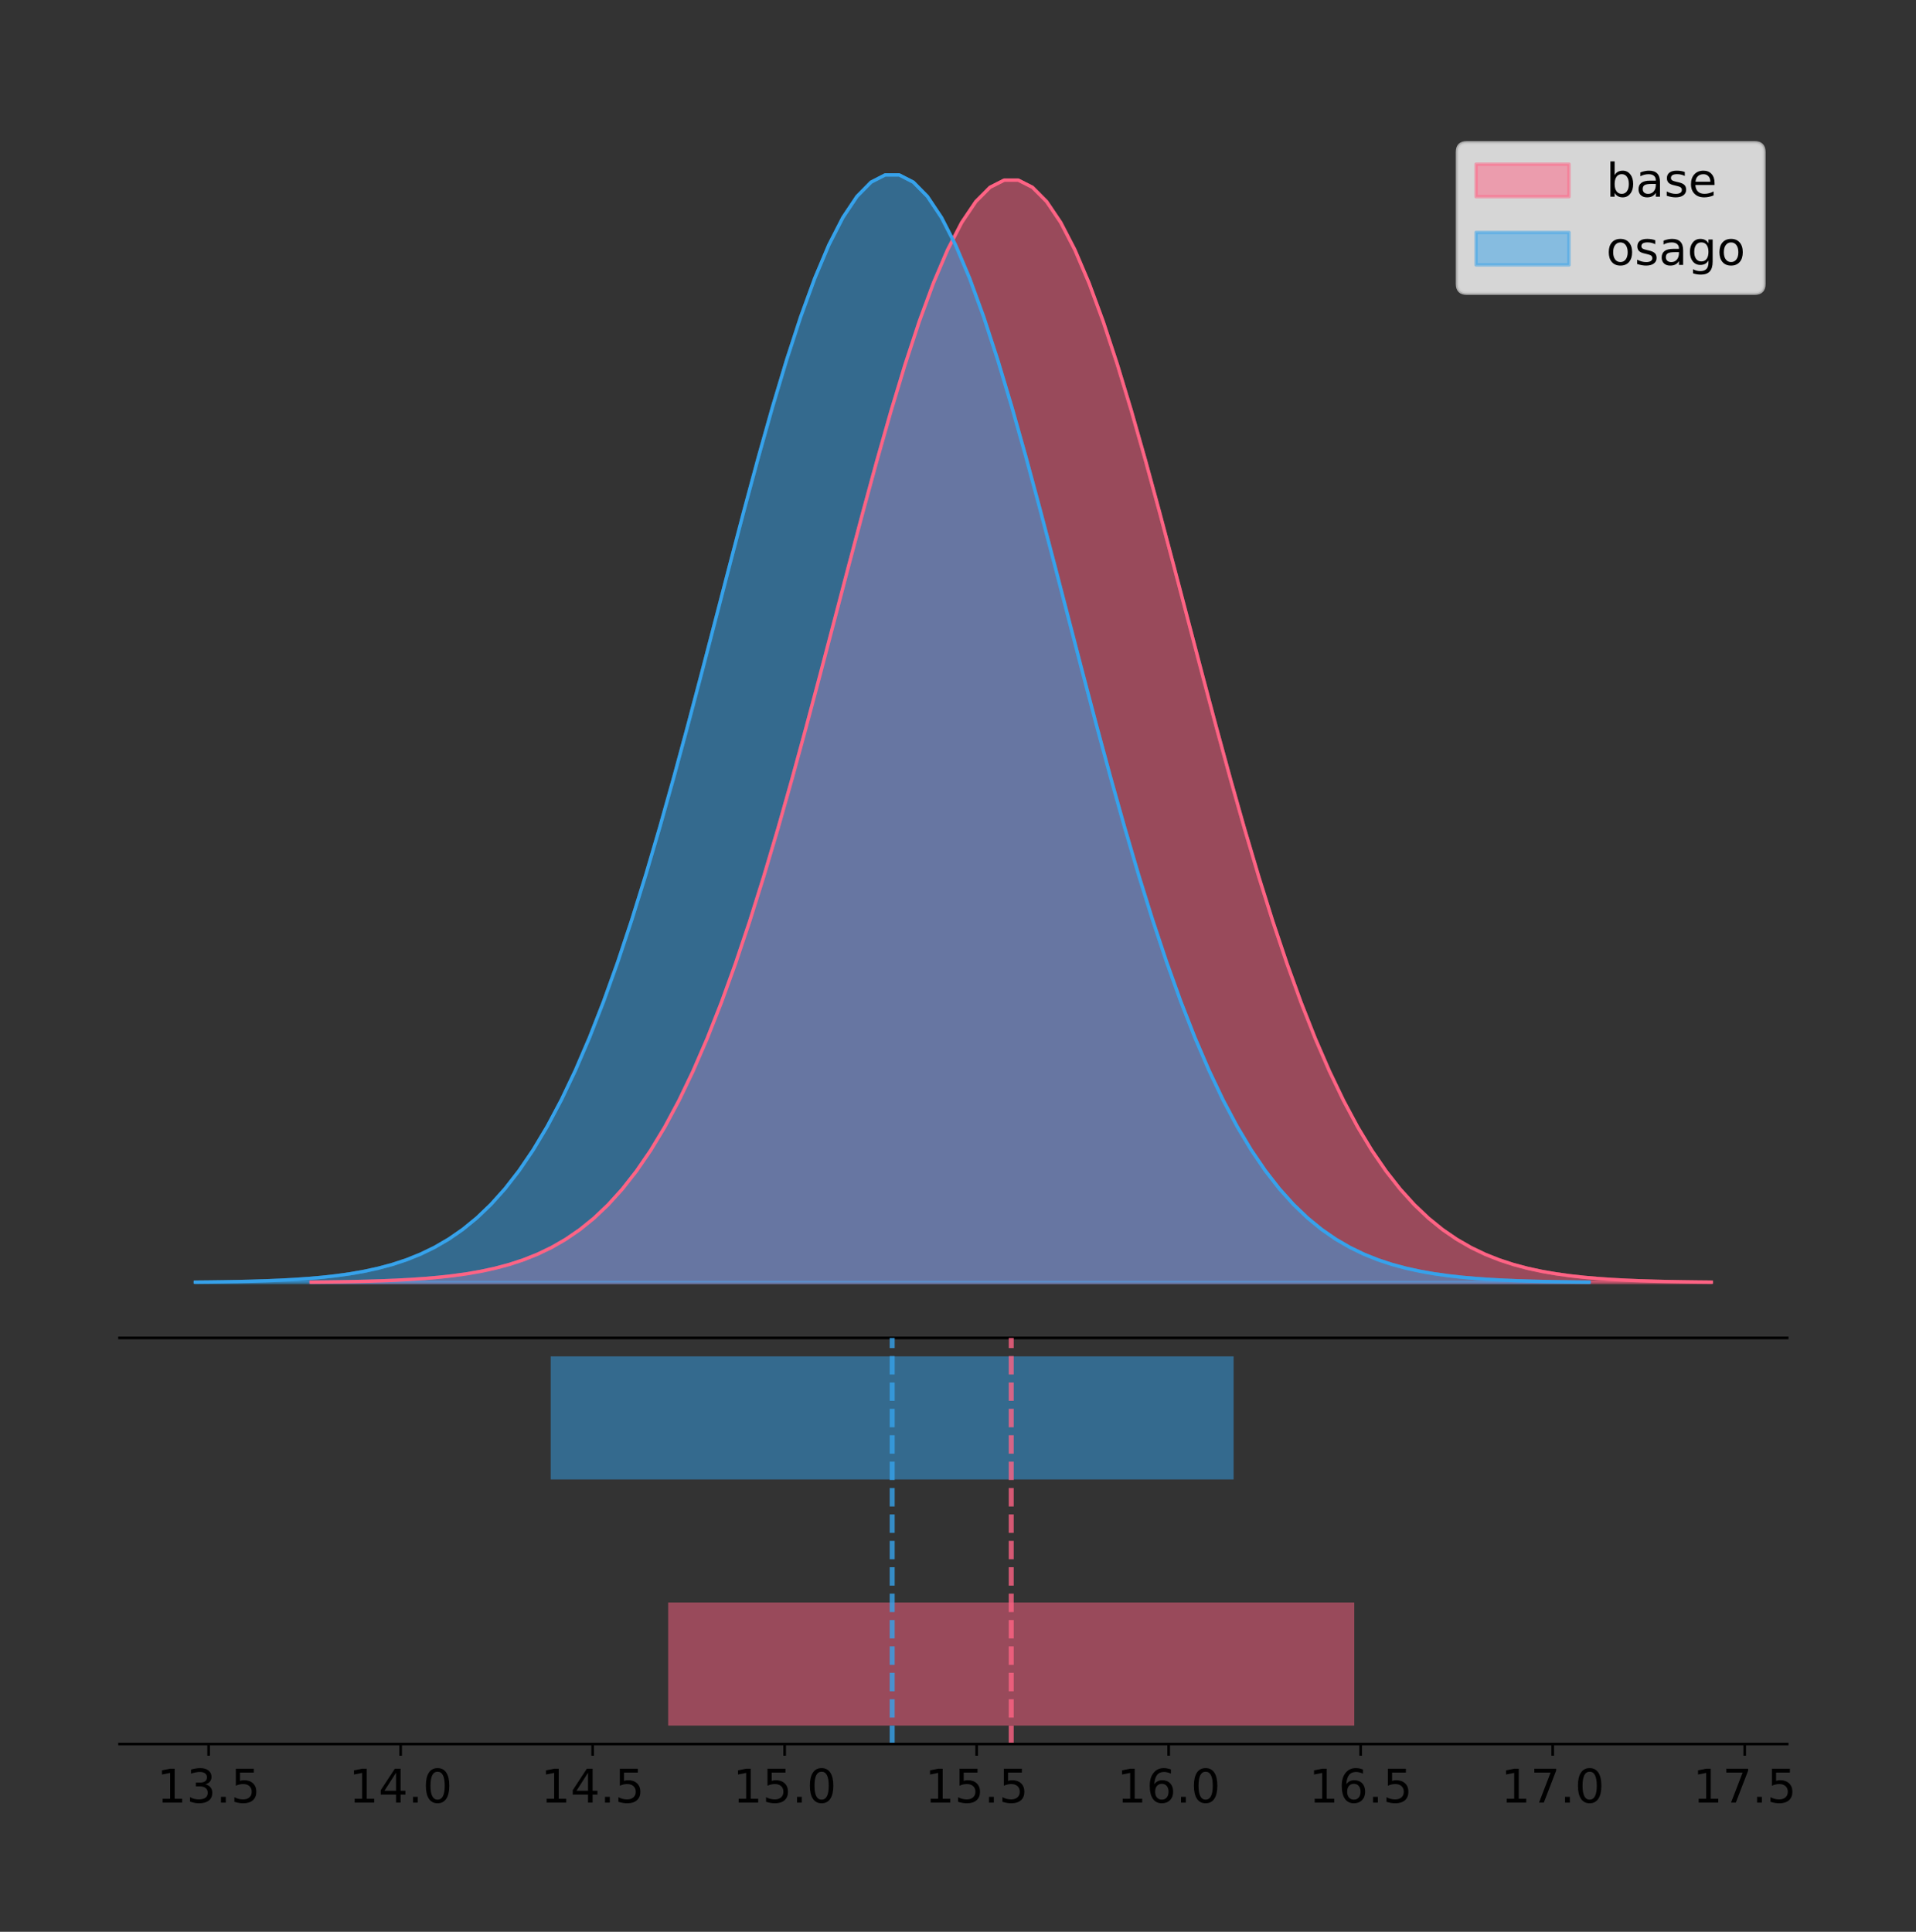 <?xml version="1.0" encoding="utf-8" standalone="no"?>
<!DOCTYPE svg PUBLIC "-//W3C//DTD SVG 1.1//EN"
  "http://www.w3.org/Graphics/SVG/1.1/DTD/svg11.dtd">
<!-- Created with matplotlib (https://matplotlib.org/) -->
<svg height="581.789pt" version="1.1" viewBox="0 0 577 581.789" width="577pt" xmlns="http://www.w3.org/2000/svg" xmlns:xlink="http://www.w3.org/1999/xlink">
 <rect x="0" y="0" width="577" height="581.789" fill="#333333" stroke="none"/>
 <defs>
  <style type="text/css">
*{stroke-linecap:butt;stroke-linejoin:round;}
  </style>
 </defs>
 <g id="figure_1">
  <g id="patch_1">
   <path d="M 0 581.789 
L 577 581.789 
L 577 0 
L 0 0 
z
" style="fill:none;"/>
  </g>
  <g id="axes_1">
   <g id="patch_2">
    <path d="M 36 402.93 
L 538.2 402.93 
L 538.2 36 
L 36 36 
z
" style="fill:none;"/>
   </g>
   <g id="PolyCollection_1">
    <defs>
     <path d="M 93.685 -195.538 
L 93.685 -195.649 
L 97.945 -195.692 
L 102.204 -195.748 
L 106.464 -195.823 
L 110.723 -195.923 
L 114.983 -196.055 
L 119.242 -196.227 
L 123.501 -196.451 
L 127.761 -196.739 
L 132.02 -197.107 
L 136.28 -197.576 
L 140.539 -198.167 
L 144.799 -198.907 
L 149.058 -199.828 
L 153.318 -200.964 
L 157.577 -202.358 
L 161.837 -204.053 
L 166.096 -206.101 
L 170.356 -208.555 
L 174.615 -211.476 
L 178.875 -214.925 
L 183.134 -218.967 
L 187.394 -223.668 
L 191.653 -229.091 
L 195.912 -235.3 
L 200.172 -242.351 
L 204.431 -250.293 
L 208.691 -259.167 
L 212.95 -268.997 
L 217.21 -279.793 
L 221.469 -291.548 
L 225.729 -304.23 
L 229.988 -317.787 
L 234.248 -332.14 
L 238.507 -347.184 
L 242.767 -362.789 
L 247.026 -378.8 
L 251.286 -395.036 
L 255.545 -411.298 
L 259.805 -427.366 
L 264.064 -443.009 
L 268.323 -457.989 
L 272.583 -472.064 
L 276.842 -484.997 
L 281.102 -496.563 
L 285.361 -506.553 
L 289.621 -514.784 
L 293.88 -521.1 
L 298.14 -525.379 
L 302.399 -527.54 
L 306.659 -527.54 
L 310.918 -525.379 
L 315.178 -521.1 
L 319.437 -514.784 
L 323.697 -506.553 
L 327.956 -496.563 
L 332.216 -484.997 
L 336.475 -472.064 
L 340.734 -457.989 
L 344.994 -443.009 
L 349.253 -427.366 
L 353.513 -411.298 
L 357.772 -395.036 
L 362.032 -378.8 
L 366.291 -362.789 
L 370.551 -347.184 
L 374.81 -332.14 
L 379.07 -317.787 
L 383.329 -304.23 
L 387.589 -291.548 
L 391.848 -279.793 
L 396.108 -268.997 
L 400.367 -259.167 
L 404.627 -250.293 
L 408.886 -242.351 
L 413.145 -235.3 
L 417.405 -229.091 
L 421.664 -223.668 
L 425.924 -218.967 
L 430.183 -214.925 
L 434.443 -211.476 
L 438.702 -208.555 
L 442.962 -206.101 
L 447.221 -204.053 
L 451.481 -202.358 
L 455.74 -200.964 
L 460 -199.828 
L 464.259 -198.907 
L 468.519 -198.167 
L 472.778 -197.576 
L 477.037 -197.107 
L 481.297 -196.739 
L 485.556 -196.451 
L 489.816 -196.227 
L 494.075 -196.055 
L 498.335 -195.923 
L 502.594 -195.823 
L 506.854 -195.748 
L 511.113 -195.692 
L 515.373 -195.649 
L 515.373 -195.538 
L 515.373 -195.538 
L 511.113 -195.538 
L 506.854 -195.538 
L 502.594 -195.538 
L 498.335 -195.538 
L 494.075 -195.538 
L 489.816 -195.538 
L 485.556 -195.538 
L 481.297 -195.538 
L 477.037 -195.538 
L 472.778 -195.538 
L 468.519 -195.538 
L 464.259 -195.538 
L 460 -195.538 
L 455.74 -195.538 
L 451.481 -195.538 
L 447.221 -195.538 
L 442.962 -195.538 
L 438.702 -195.538 
L 434.443 -195.538 
L 430.183 -195.538 
L 425.924 -195.538 
L 421.664 -195.538 
L 417.405 -195.538 
L 413.145 -195.538 
L 408.886 -195.538 
L 404.627 -195.538 
L 400.367 -195.538 
L 396.108 -195.538 
L 391.848 -195.538 
L 387.589 -195.538 
L 383.329 -195.538 
L 379.07 -195.538 
L 374.81 -195.538 
L 370.551 -195.538 
L 366.291 -195.538 
L 362.032 -195.538 
L 357.772 -195.538 
L 353.513 -195.538 
L 349.253 -195.538 
L 344.994 -195.538 
L 340.734 -195.538 
L 336.475 -195.538 
L 332.216 -195.538 
L 327.956 -195.538 
L 323.697 -195.538 
L 319.437 -195.538 
L 315.178 -195.538 
L 310.918 -195.538 
L 306.659 -195.538 
L 302.399 -195.538 
L 298.14 -195.538 
L 293.88 -195.538 
L 289.621 -195.538 
L 285.361 -195.538 
L 281.102 -195.538 
L 276.842 -195.538 
L 272.583 -195.538 
L 268.323 -195.538 
L 264.064 -195.538 
L 259.805 -195.538 
L 255.545 -195.538 
L 251.286 -195.538 
L 247.026 -195.538 
L 242.767 -195.538 
L 238.507 -195.538 
L 234.248 -195.538 
L 229.988 -195.538 
L 225.729 -195.538 
L 221.469 -195.538 
L 217.21 -195.538 
L 212.95 -195.538 
L 208.691 -195.538 
L 204.431 -195.538 
L 200.172 -195.538 
L 195.912 -195.538 
L 191.653 -195.538 
L 187.394 -195.538 
L 183.134 -195.538 
L 178.875 -195.538 
L 174.615 -195.538 
L 170.356 -195.538 
L 166.096 -195.538 
L 161.837 -195.538 
L 157.577 -195.538 
L 153.318 -195.538 
L 149.058 -195.538 
L 144.799 -195.538 
L 140.539 -195.538 
L 136.28 -195.538 
L 132.02 -195.538 
L 127.761 -195.538 
L 123.501 -195.538 
L 119.242 -195.538 
L 114.983 -195.538 
L 110.723 -195.538 
L 106.464 -195.538 
L 102.204 -195.538 
L 97.945 -195.538 
L 93.685 -195.538 
z
" id="mc58cf902bb" style="stroke:#ff6384;stroke-opacity:0.5;"/>
    </defs>
    <g clip-path="url(#p0cb577f8cf)">
     <use style="fill:#ff6384;fill-opacity:0.5;stroke:#ff6384;stroke-opacity:0.5;" x="0" xlink:href="#mc58cf902bb" y="581.789"/>
    </g>
   </g>
   <g id="PolyCollection_2">
    <defs>
     <path d="M 58.827 -195.538 
L 58.827 -195.65 
L 63.067 -195.692 
L 67.306 -195.749 
L 71.546 -195.825 
L 75.785 -195.925 
L 80.024 -196.058 
L 84.264 -196.23 
L 88.503 -196.455 
L 92.743 -196.744 
L 96.982 -197.115 
L 101.221 -197.585 
L 105.461 -198.179 
L 109.7 -198.923 
L 113.94 -199.848 
L 118.179 -200.99 
L 122.419 -202.39 
L 126.658 -204.093 
L 130.897 -206.151 
L 135.137 -208.617 
L 139.376 -211.552 
L 143.616 -215.017 
L 147.855 -219.078 
L 152.094 -223.801 
L 156.334 -229.25 
L 160.573 -235.488 
L 164.813 -242.572 
L 169.052 -250.552 
L 173.292 -259.468 
L 177.531 -269.344 
L 181.77 -280.192 
L 186.01 -292.002 
L 190.249 -304.744 
L 194.489 -318.365 
L 198.728 -332.786 
L 202.967 -347.901 
L 207.207 -363.58 
L 211.446 -379.667 
L 215.686 -395.98 
L 219.925 -412.318 
L 224.165 -428.462 
L 228.404 -444.18 
L 232.643 -459.23 
L 236.883 -473.372 
L 241.122 -486.366 
L 245.362 -497.987 
L 249.601 -508.025 
L 253.84 -516.294 
L 258.08 -522.64 
L 262.319 -526.94 
L 266.559 -529.111 
L 270.798 -529.111 
L 275.038 -526.94 
L 279.277 -522.64 
L 283.516 -516.294 
L 287.756 -508.025 
L 291.995 -497.987 
L 296.235 -486.366 
L 300.474 -473.372 
L 304.713 -459.23 
L 308.953 -444.18 
L 313.192 -428.462 
L 317.432 -412.318 
L 321.671 -395.98 
L 325.911 -379.667 
L 330.15 -363.58 
L 334.389 -347.901 
L 338.629 -332.786 
L 342.868 -318.365 
L 347.108 -304.744 
L 351.347 -292.002 
L 355.586 -280.192 
L 359.826 -269.344 
L 364.065 -259.468 
L 368.305 -250.552 
L 372.544 -242.572 
L 376.784 -235.488 
L 381.023 -229.25 
L 385.262 -223.801 
L 389.502 -219.078 
L 393.741 -215.017 
L 397.981 -211.552 
L 402.22 -208.617 
L 406.459 -206.151 
L 410.699 -204.093 
L 414.938 -202.39 
L 419.178 -200.99 
L 423.417 -199.848 
L 427.657 -198.923 
L 431.896 -198.179 
L 436.135 -197.585 
L 440.375 -197.115 
L 444.614 -196.744 
L 448.854 -196.455 
L 453.093 -196.23 
L 457.333 -196.058 
L 461.572 -195.925 
L 465.811 -195.825 
L 470.051 -195.749 
L 474.29 -195.692 
L 478.53 -195.65 
L 478.53 -195.538 
L 478.53 -195.538 
L 474.29 -195.538 
L 470.051 -195.538 
L 465.811 -195.538 
L 461.572 -195.538 
L 457.333 -195.538 
L 453.093 -195.538 
L 448.854 -195.538 
L 444.614 -195.538 
L 440.375 -195.538 
L 436.135 -195.538 
L 431.896 -195.538 
L 427.657 -195.538 
L 423.417 -195.538 
L 419.178 -195.538 
L 414.938 -195.538 
L 410.699 -195.538 
L 406.459 -195.538 
L 402.22 -195.538 
L 397.981 -195.538 
L 393.741 -195.538 
L 389.502 -195.538 
L 385.262 -195.538 
L 381.023 -195.538 
L 376.784 -195.538 
L 372.544 -195.538 
L 368.305 -195.538 
L 364.065 -195.538 
L 359.826 -195.538 
L 355.586 -195.538 
L 351.347 -195.538 
L 347.108 -195.538 
L 342.868 -195.538 
L 338.629 -195.538 
L 334.389 -195.538 
L 330.15 -195.538 
L 325.911 -195.538 
L 321.671 -195.538 
L 317.432 -195.538 
L 313.192 -195.538 
L 308.953 -195.538 
L 304.713 -195.538 
L 300.474 -195.538 
L 296.235 -195.538 
L 291.995 -195.538 
L 287.756 -195.538 
L 283.516 -195.538 
L 279.277 -195.538 
L 275.038 -195.538 
L 270.798 -195.538 
L 266.559 -195.538 
L 262.319 -195.538 
L 258.08 -195.538 
L 253.84 -195.538 
L 249.601 -195.538 
L 245.362 -195.538 
L 241.122 -195.538 
L 236.883 -195.538 
L 232.643 -195.538 
L 228.404 -195.538 
L 224.165 -195.538 
L 219.925 -195.538 
L 215.686 -195.538 
L 211.446 -195.538 
L 207.207 -195.538 
L 202.967 -195.538 
L 198.728 -195.538 
L 194.489 -195.538 
L 190.249 -195.538 
L 186.01 -195.538 
L 181.77 -195.538 
L 177.531 -195.538 
L 173.292 -195.538 
L 169.052 -195.538 
L 164.813 -195.538 
L 160.573 -195.538 
L 156.334 -195.538 
L 152.094 -195.538 
L 147.855 -195.538 
L 143.616 -195.538 
L 139.376 -195.538 
L 135.137 -195.538 
L 130.897 -195.538 
L 126.658 -195.538 
L 122.419 -195.538 
L 118.179 -195.538 
L 113.94 -195.538 
L 109.7 -195.538 
L 105.461 -195.538 
L 101.221 -195.538 
L 96.982 -195.538 
L 92.743 -195.538 
L 88.503 -195.538 
L 84.264 -195.538 
L 80.024 -195.538 
L 75.785 -195.538 
L 71.546 -195.538 
L 67.306 -195.538 
L 63.067 -195.538 
L 58.827 -195.538 
z
" id="m39d11d9e45" style="stroke:#36a2eb;stroke-opacity:0.5;"/>
    </defs>
    <g clip-path="url(#p0cb577f8cf)">
     <use style="fill:#36a2eb;fill-opacity:0.5;stroke:#36a2eb;stroke-opacity:0.5;" x="0" xlink:href="#m39d11d9e45" y="581.789"/>
    </g>
   </g>
   <g id="line2d_1">
    <path clip-path="url(#p0cb577f8cf)" d="M 93.685 386.14 
L 97.945 386.098 
L 102.204 386.041 
L 106.464 385.966 
L 110.723 385.866 
L 114.983 385.734 
L 119.242 385.562 
L 123.501 385.339 
L 127.761 385.051 
L 132.02 384.682 
L 136.28 384.214 
L 140.539 383.623 
L 144.799 382.882 
L 149.058 381.962 
L 153.318 380.825 
L 157.577 379.432 
L 161.837 377.736 
L 166.096 375.689 
L 170.356 373.234 
L 174.615 370.313 
L 178.875 366.864 
L 183.134 362.822 
L 187.394 358.122 
L 191.653 352.698 
L 195.912 346.489 
L 200.172 339.438 
L 204.431 331.496 
L 208.691 322.623 
L 212.95 312.793 
L 217.21 301.996 
L 221.469 290.241 
L 225.729 277.559 
L 229.988 264.002 
L 234.248 249.65 
L 238.507 234.605 
L 242.767 219 
L 247.026 202.989 
L 251.286 186.753 
L 255.545 170.492 
L 259.805 154.424 
L 264.064 138.78 
L 268.323 123.8 
L 272.583 109.726 
L 276.842 96.793 
L 281.102 85.227 
L 285.361 75.236 
L 289.621 67.005 
L 293.88 60.69 
L 298.14 56.41 
L 302.399 54.249 
L 306.659 54.249 
L 310.918 56.41 
L 315.178 60.69 
L 319.437 67.005 
L 323.697 75.236 
L 327.956 85.227 
L 332.216 96.793 
L 336.475 109.726 
L 340.734 123.8 
L 344.994 138.78 
L 349.253 154.424 
L 353.513 170.492 
L 357.772 186.753 
L 362.032 202.989 
L 366.291 219 
L 370.551 234.605 
L 374.81 249.65 
L 379.07 264.002 
L 383.329 277.559 
L 387.589 290.241 
L 391.848 301.996 
L 396.108 312.793 
L 400.367 322.623 
L 404.627 331.496 
L 408.886 339.438 
L 413.145 346.489 
L 417.405 352.698 
L 421.664 358.122 
L 425.924 362.822 
L 430.183 366.864 
L 434.443 370.313 
L 438.702 373.234 
L 442.962 375.689 
L 447.221 377.736 
L 451.481 379.432 
L 455.74 380.825 
L 460 381.962 
L 464.259 382.882 
L 468.519 383.623 
L 472.778 384.214 
L 477.037 384.682 
L 481.297 385.051 
L 485.556 385.339 
L 489.816 385.562 
L 494.075 385.734 
L 498.335 385.866 
L 502.594 385.966 
L 506.854 386.041 
L 511.113 386.098 
L 515.373 386.14 
" style="fill:none;stroke:#ff6384;stroke-linecap:square;"/>
   </g>
   <g id="line2d_2">
    <path clip-path="url(#p0cb577f8cf)" d="M 58.827 386.139 
L 63.067 386.097 
L 67.306 386.04 
L 71.546 385.965 
L 75.785 385.864 
L 80.024 385.732 
L 84.264 385.559 
L 88.503 385.334 
L 92.743 385.045 
L 96.982 384.675 
L 101.221 384.204 
L 105.461 383.61 
L 109.7 382.867 
L 113.94 381.941 
L 118.179 380.799 
L 122.419 379.399 
L 126.658 377.696 
L 130.897 375.639 
L 135.137 373.172 
L 139.376 370.238 
L 143.616 366.772 
L 147.855 362.711 
L 152.094 357.989 
L 156.334 352.539 
L 160.573 346.301 
L 164.813 339.217 
L 169.052 331.237 
L 173.292 322.322 
L 177.531 312.445 
L 181.77 301.597 
L 186.01 289.787 
L 190.249 277.045 
L 194.489 263.424 
L 198.728 249.004 
L 202.967 233.888 
L 207.207 218.209 
L 211.446 202.123 
L 215.686 185.809 
L 219.925 169.471 
L 224.165 153.327 
L 228.404 137.61 
L 232.643 122.559 
L 236.883 108.418 
L 241.122 95.423 
L 245.362 83.803 
L 249.601 73.765 
L 253.84 65.495 
L 258.08 59.15 
L 262.319 54.85 
L 266.559 52.679 
L 270.798 52.679 
L 275.038 54.85 
L 279.277 59.15 
L 283.516 65.495 
L 287.756 73.765 
L 291.995 83.803 
L 296.235 95.423 
L 300.474 108.418 
L 304.713 122.559 
L 308.953 137.61 
L 313.192 153.327 
L 317.432 169.471 
L 321.671 185.809 
L 325.911 202.123 
L 330.15 218.209 
L 334.389 233.888 
L 338.629 249.004 
L 342.868 263.424 
L 347.108 277.045 
L 351.347 289.787 
L 355.586 301.597 
L 359.826 312.445 
L 364.065 322.322 
L 368.305 331.237 
L 372.544 339.217 
L 376.784 346.301 
L 381.023 352.539 
L 385.262 357.989 
L 389.502 362.711 
L 393.741 366.772 
L 397.981 370.238 
L 402.22 373.172 
L 406.459 375.639 
L 410.699 377.696 
L 414.938 379.399 
L 419.178 380.799 
L 423.417 381.941 
L 427.657 382.867 
L 431.896 383.61 
L 436.135 384.204 
L 440.375 384.675 
L 444.614 385.045 
L 448.854 385.334 
L 453.093 385.559 
L 457.333 385.732 
L 461.572 385.864 
L 465.811 385.965 
L 470.051 386.04 
L 474.29 386.097 
L 478.53 386.139 
" style="fill:none;stroke:#36a2eb;stroke-linecap:square;"/>
   </g>
   <g id="patch_3">
    <path d="M 36 402.93 
L 538.2 402.93 
" style="fill:none;stroke:#000000;stroke-linecap:square;stroke-linejoin:miter;stroke-width:0.8;"/>
   </g>
   <g id="legend_1">
    <g id="patch_4">
     <path d="M 441.707 88.299 
L 528.4 88.299 
Q 531.2 88.299 531.2 85.499 
L 531.2 45.8 
Q 531.2 43 528.4 43 
L 441.707 43 
Q 438.907 43 438.907 45.8 
L 438.907 85.499 
Q 438.907 88.299 441.707 88.299 
z
" style="fill:#ffffff;opacity:0.8;stroke:#cccccc;stroke-linejoin:miter;"/>
    </g>
    <g id="patch_5">
     <path d="M 444.507 59.238 
L 472.507 59.238 
L 472.507 49.438 
L 444.507 49.438 
z
" style="fill:#ff6384;opacity:0.5;stroke:#ff6384;stroke-linejoin:miter;"/>
    </g>
    <g id="text_1">
     <!-- base -->
     <defs>
      <path d="M 48.688 27.297 
Q 48.688 37.203 44.609 42.844 
Q 40.531 48.484 33.406 48.484 
Q 26.266 48.484 22.188 42.844 
Q 18.109 37.203 18.109 27.297 
Q 18.109 17.391 22.188 11.75 
Q 26.266 6.109 33.406 6.109 
Q 40.531 6.109 44.609 11.75 
Q 48.688 17.391 48.688 27.297 
z
M 18.109 46.391 
Q 20.953 51.266 25.266 53.625 
Q 29.594 56 35.594 56 
Q 45.562 56 51.781 48.094 
Q 58.016 40.188 58.016 27.297 
Q 58.016 14.406 51.781 6.484 
Q 45.562 -1.422 35.594 -1.422 
Q 29.594 -1.422 25.266 0.953 
Q 20.953 3.328 18.109 8.203 
L 18.109 0 
L 9.078 0 
L 9.078 75.984 
L 18.109 75.984 
z
" id="DejaVuSans-98"/>
      <path d="M 34.281 27.484 
Q 23.391 27.484 19.188 25 
Q 14.984 22.516 14.984 16.5 
Q 14.984 11.719 18.141 8.906 
Q 21.297 6.109 26.703 6.109 
Q 34.188 6.109 38.703 11.406 
Q 43.219 16.703 43.219 25.484 
L 43.219 27.484 
z
M 52.203 31.203 
L 52.203 0 
L 43.219 0 
L 43.219 8.297 
Q 40.141 3.328 35.547 0.953 
Q 30.953 -1.422 24.312 -1.422 
Q 15.922 -1.422 10.953 3.297 
Q 6 8.016 6 15.922 
Q 6 25.141 12.172 29.828 
Q 18.359 34.516 30.609 34.516 
L 43.219 34.516 
L 43.219 35.406 
Q 43.219 41.609 39.141 45 
Q 35.062 48.391 27.688 48.391 
Q 23 48.391 18.547 47.266 
Q 14.109 46.141 10.016 43.891 
L 10.016 52.203 
Q 14.938 54.109 19.578 55.047 
Q 24.219 56 28.609 56 
Q 40.484 56 46.344 49.844 
Q 52.203 43.703 52.203 31.203 
z
" id="DejaVuSans-97"/>
      <path d="M 44.281 53.078 
L 44.281 44.578 
Q 40.484 46.531 36.375 47.5 
Q 32.281 48.484 27.875 48.484 
Q 21.188 48.484 17.844 46.438 
Q 14.5 44.391 14.5 40.281 
Q 14.5 37.156 16.891 35.375 
Q 19.281 33.594 26.516 31.984 
L 29.594 31.297 
Q 39.156 29.25 43.188 25.516 
Q 47.219 21.781 47.219 15.094 
Q 47.219 7.469 41.188 3.016 
Q 35.156 -1.422 24.609 -1.422 
Q 20.219 -1.422 15.453 -0.562 
Q 10.688 0.297 5.422 2 
L 5.422 11.281 
Q 10.406 8.688 15.234 7.391 
Q 20.062 6.109 24.812 6.109 
Q 31.156 6.109 34.562 8.281 
Q 37.984 10.453 37.984 14.406 
Q 37.984 18.062 35.516 20.016 
Q 33.062 21.969 24.703 23.781 
L 21.578 24.516 
Q 13.234 26.266 9.516 29.906 
Q 5.812 33.547 5.812 39.891 
Q 5.812 47.609 11.281 51.797 
Q 16.75 56 26.812 56 
Q 31.781 56 36.172 55.266 
Q 40.578 54.547 44.281 53.078 
z
" id="DejaVuSans-115"/>
      <path d="M 56.203 29.594 
L 56.203 25.203 
L 14.891 25.203 
Q 15.484 15.922 20.484 11.062 
Q 25.484 6.203 34.422 6.203 
Q 39.594 6.203 44.453 7.469 
Q 49.312 8.734 54.109 11.281 
L 54.109 2.781 
Q 49.266 0.734 44.188 -0.344 
Q 39.109 -1.422 33.891 -1.422 
Q 20.797 -1.422 13.156 6.188 
Q 5.516 13.812 5.516 26.812 
Q 5.516 40.234 12.766 48.109 
Q 20.016 56 32.328 56 
Q 43.359 56 49.781 48.891 
Q 56.203 41.797 56.203 29.594 
z
M 47.219 32.234 
Q 47.125 39.594 43.094 43.984 
Q 39.062 48.391 32.422 48.391 
Q 24.906 48.391 20.391 44.141 
Q 15.875 39.891 15.188 32.172 
z
" id="DejaVuSans-101"/>
     </defs>
     <g transform="translate(483.707 59.238)scale(0.14 -0.14)">
      <use xlink:href="#DejaVuSans-98"/>
      <use x="63.477" xlink:href="#DejaVuSans-97"/>
      <use x="124.756" xlink:href="#DejaVuSans-115"/>
      <use x="176.855" xlink:href="#DejaVuSans-101"/>
     </g>
    </g>
    <g id="patch_6">
     <path d="M 444.507 79.787 
L 472.507 79.787 
L 472.507 69.987 
L 444.507 69.987 
z
" style="fill:#36a2eb;opacity:0.5;stroke:#36a2eb;stroke-linejoin:miter;"/>
    </g>
    <g id="text_2">
     <!-- osago -->
     <defs>
      <path d="M 30.609 48.391 
Q 23.391 48.391 19.188 42.75 
Q 14.984 37.109 14.984 27.297 
Q 14.984 17.484 19.156 11.844 
Q 23.344 6.203 30.609 6.203 
Q 37.797 6.203 41.984 11.859 
Q 46.188 17.531 46.188 27.297 
Q 46.188 37.016 41.984 42.703 
Q 37.797 48.391 30.609 48.391 
z
M 30.609 56 
Q 42.328 56 49.016 48.375 
Q 55.719 40.766 55.719 27.297 
Q 55.719 13.875 49.016 6.219 
Q 42.328 -1.422 30.609 -1.422 
Q 18.844 -1.422 12.172 6.219 
Q 5.516 13.875 5.516 27.297 
Q 5.516 40.766 12.172 48.375 
Q 18.844 56 30.609 56 
z
" id="DejaVuSans-111"/>
      <path d="M 45.406 27.984 
Q 45.406 37.75 41.375 43.109 
Q 37.359 48.484 30.078 48.484 
Q 22.859 48.484 18.828 43.109 
Q 14.797 37.75 14.797 27.984 
Q 14.797 18.266 18.828 12.891 
Q 22.859 7.516 30.078 7.516 
Q 37.359 7.516 41.375 12.891 
Q 45.406 18.266 45.406 27.984 
z
M 54.391 6.781 
Q 54.391 -7.172 48.188 -13.984 
Q 42 -20.797 29.203 -20.797 
Q 24.469 -20.797 20.266 -20.094 
Q 16.062 -19.391 12.109 -17.922 
L 12.109 -9.188 
Q 16.062 -11.328 19.922 -12.344 
Q 23.781 -13.375 27.781 -13.375 
Q 36.625 -13.375 41.016 -8.766 
Q 45.406 -4.156 45.406 5.172 
L 45.406 9.625 
Q 42.625 4.781 38.281 2.391 
Q 33.938 0 27.875 0 
Q 17.828 0 11.672 7.656 
Q 5.516 15.328 5.516 27.984 
Q 5.516 40.672 11.672 48.328 
Q 17.828 56 27.875 56 
Q 33.938 56 38.281 53.609 
Q 42.625 51.219 45.406 46.391 
L 45.406 54.688 
L 54.391 54.688 
z
" id="DejaVuSans-103"/>
     </defs>
     <g transform="translate(483.707 79.787)scale(0.14 -0.14)">
      <use xlink:href="#DejaVuSans-111"/>
      <use x="61.182" xlink:href="#DejaVuSans-115"/>
      <use x="113.281" xlink:href="#DejaVuSans-97"/>
      <use x="174.561" xlink:href="#DejaVuSans-103"/>
      <use x="238.037" xlink:href="#DejaVuSans-111"/>
     </g>
    </g>
   </g>
  </g>
  <g id="axes_2">
   <g id="patch_7">
    <path d="M 36 525.24 
L 538.2 525.24 
L 538.2 402.93 
L 36 402.93 
z
" style="fill:none;"/>
   </g>
   <g id="patch_8">
    <path clip-path="url(#p5cb8e61c05)" d="M 201.215 519.68 
L 407.842 519.68 
L 407.842 482.617 
L 201.215 482.617 
z
" style="fill:#ff6384;opacity:0.5;"/>
   </g>
   <g id="patch_9">
    <path clip-path="url(#p5cb8e61c05)" d="M 165.851 445.553 
L 371.506 445.553 
L 371.506 408.49 
L 165.851 408.49 
z
" style="fill:#36a2eb;opacity:0.5;"/>
   </g>
   <g id="matplotlib.axis_1">
    <g id="xtick_1">
     <g id="line2d_3">
      <defs>
       <path d="M 0 0 
L 0 3.5 
" id="mf7895d3ee3" style="stroke:#000000;stroke-width:0.8;"/>
      </defs>
      <g>
       <use style="stroke:#000000;stroke-width:0.8;" x="62.827" xlink:href="#mf7895d3ee3" y="525.24"/>
      </g>
     </g>
     <g id="text_3">
      <!-- 13.5 -->
      <defs>
       <path d="M 12.406 8.297 
L 28.516 8.297 
L 28.516 63.922 
L 10.984 60.406 
L 10.984 69.391 
L 28.422 72.906 
L 38.281 72.906 
L 38.281 8.297 
L 54.391 8.297 
L 54.391 0 
L 12.406 0 
z
" id="DejaVuSans-49"/>
       <path d="M 40.578 39.312 
Q 47.656 37.797 51.625 33 
Q 55.609 28.219 55.609 21.188 
Q 55.609 10.406 48.188 4.484 
Q 40.766 -1.422 27.094 -1.422 
Q 22.516 -1.422 17.656 -0.516 
Q 12.797 0.391 7.625 2.203 
L 7.625 11.719 
Q 11.719 9.328 16.594 8.109 
Q 21.484 6.891 26.812 6.891 
Q 36.078 6.891 40.938 10.547 
Q 45.797 14.203 45.797 21.188 
Q 45.797 27.641 41.281 31.266 
Q 36.766 34.906 28.719 34.906 
L 20.219 34.906 
L 20.219 43.016 
L 29.109 43.016 
Q 36.375 43.016 40.234 45.922 
Q 44.094 48.828 44.094 54.297 
Q 44.094 59.906 40.109 62.906 
Q 36.141 65.922 28.719 65.922 
Q 24.656 65.922 20.016 65.031 
Q 15.375 64.156 9.812 62.312 
L 9.812 71.094 
Q 15.438 72.656 20.344 73.438 
Q 25.25 74.219 29.594 74.219 
Q 40.828 74.219 47.359 69.109 
Q 53.906 64.016 53.906 55.328 
Q 53.906 49.266 50.438 45.094 
Q 46.969 40.922 40.578 39.312 
z
" id="DejaVuSans-51"/>
       <path d="M 10.688 12.406 
L 21 12.406 
L 21 0 
L 10.688 0 
z
" id="DejaVuSans-46"/>
       <path d="M 10.797 72.906 
L 49.516 72.906 
L 49.516 64.594 
L 19.828 64.594 
L 19.828 46.734 
Q 21.969 47.469 24.109 47.828 
Q 26.266 48.188 28.422 48.188 
Q 40.625 48.188 47.75 41.5 
Q 54.891 34.812 54.891 23.391 
Q 54.891 11.625 47.562 5.094 
Q 40.234 -1.422 26.906 -1.422 
Q 22.312 -1.422 17.547 -0.641 
Q 12.797 0.141 7.719 1.703 
L 7.719 11.625 
Q 12.109 9.234 16.797 8.062 
Q 21.484 6.891 26.703 6.891 
Q 35.156 6.891 40.078 11.328 
Q 45.016 15.766 45.016 23.391 
Q 45.016 31 40.078 35.438 
Q 35.156 39.891 26.703 39.891 
Q 22.75 39.891 18.812 39.016 
Q 14.891 38.141 10.797 36.281 
z
" id="DejaVuSans-53"/>
      </defs>
      <g transform="translate(47.241 542.878)scale(0.14 -0.14)">
       <use xlink:href="#DejaVuSans-49"/>
       <use x="63.623" xlink:href="#DejaVuSans-51"/>
       <use x="127.246" xlink:href="#DejaVuSans-46"/>
       <use x="159.033" xlink:href="#DejaVuSans-53"/>
      </g>
     </g>
    </g>
    <g id="xtick_2">
     <g id="line2d_4">
      <g>
       <use style="stroke:#000000;stroke-width:0.8;" x="120.65" xlink:href="#mf7895d3ee3" y="525.24"/>
      </g>
     </g>
     <g id="text_4">
      <!-- 14.0 -->
      <defs>
       <path d="M 37.797 64.312 
L 12.891 25.391 
L 37.797 25.391 
z
M 35.203 72.906 
L 47.609 72.906 
L 47.609 25.391 
L 58.016 25.391 
L 58.016 17.188 
L 47.609 17.188 
L 47.609 0 
L 37.797 0 
L 37.797 17.188 
L 4.891 17.188 
L 4.891 26.703 
z
" id="DejaVuSans-52"/>
       <path d="M 31.781 66.406 
Q 24.172 66.406 20.328 58.906 
Q 16.5 51.422 16.5 36.375 
Q 16.5 21.391 20.328 13.891 
Q 24.172 6.391 31.781 6.391 
Q 39.453 6.391 43.281 13.891 
Q 47.125 21.391 47.125 36.375 
Q 47.125 51.422 43.281 58.906 
Q 39.453 66.406 31.781 66.406 
z
M 31.781 74.219 
Q 44.047 74.219 50.516 64.516 
Q 56.984 54.828 56.984 36.375 
Q 56.984 17.969 50.516 8.266 
Q 44.047 -1.422 31.781 -1.422 
Q 19.531 -1.422 13.062 8.266 
Q 6.594 17.969 6.594 36.375 
Q 6.594 54.828 13.062 64.516 
Q 19.531 74.219 31.781 74.219 
z
" id="DejaVuSans-48"/>
      </defs>
      <g transform="translate(105.065 542.878)scale(0.14 -0.14)">
       <use xlink:href="#DejaVuSans-49"/>
       <use x="63.623" xlink:href="#DejaVuSans-52"/>
       <use x="127.246" xlink:href="#DejaVuSans-46"/>
       <use x="159.033" xlink:href="#DejaVuSans-48"/>
      </g>
     </g>
    </g>
    <g id="xtick_3">
     <g id="line2d_5">
      <g>
       <use style="stroke:#000000;stroke-width:0.8;" x="178.474" xlink:href="#mf7895d3ee3" y="525.24"/>
      </g>
     </g>
     <g id="text_5">
      <!-- 14.5 -->
      <g transform="translate(162.888 542.878)scale(0.14 -0.14)">
       <use xlink:href="#DejaVuSans-49"/>
       <use x="63.623" xlink:href="#DejaVuSans-52"/>
       <use x="127.246" xlink:href="#DejaVuSans-46"/>
       <use x="159.033" xlink:href="#DejaVuSans-53"/>
      </g>
     </g>
    </g>
    <g id="xtick_4">
     <g id="line2d_6">
      <g>
       <use style="stroke:#000000;stroke-width:0.8;" x="236.297" xlink:href="#mf7895d3ee3" y="525.24"/>
      </g>
     </g>
     <g id="text_6">
      <!-- 15.0 -->
      <g transform="translate(220.711 542.878)scale(0.14 -0.14)">
       <use xlink:href="#DejaVuSans-49"/>
       <use x="63.623" xlink:href="#DejaVuSans-53"/>
       <use x="127.246" xlink:href="#DejaVuSans-46"/>
       <use x="159.033" xlink:href="#DejaVuSans-48"/>
      </g>
     </g>
    </g>
    <g id="xtick_5">
     <g id="line2d_7">
      <g>
       <use style="stroke:#000000;stroke-width:0.8;" x="294.121" xlink:href="#mf7895d3ee3" y="525.24"/>
      </g>
     </g>
     <g id="text_7">
      <!-- 15.5 -->
      <g transform="translate(278.535 542.878)scale(0.14 -0.14)">
       <use xlink:href="#DejaVuSans-49"/>
       <use x="63.623" xlink:href="#DejaVuSans-53"/>
       <use x="127.246" xlink:href="#DejaVuSans-46"/>
       <use x="159.033" xlink:href="#DejaVuSans-53"/>
      </g>
     </g>
    </g>
    <g id="xtick_6">
     <g id="line2d_8">
      <g>
       <use style="stroke:#000000;stroke-width:0.8;" x="351.944" xlink:href="#mf7895d3ee3" y="525.24"/>
      </g>
     </g>
     <g id="text_8">
      <!-- 16.0 -->
      <defs>
       <path d="M 33.016 40.375 
Q 26.375 40.375 22.484 35.828 
Q 18.609 31.297 18.609 23.391 
Q 18.609 15.531 22.484 10.953 
Q 26.375 6.391 33.016 6.391 
Q 39.656 6.391 43.531 10.953 
Q 47.406 15.531 47.406 23.391 
Q 47.406 31.297 43.531 35.828 
Q 39.656 40.375 33.016 40.375 
z
M 52.594 71.297 
L 52.594 62.312 
Q 48.875 64.062 45.094 64.984 
Q 41.312 65.922 37.594 65.922 
Q 27.828 65.922 22.672 59.328 
Q 17.531 52.734 16.797 39.406 
Q 19.672 43.656 24.016 45.922 
Q 28.375 48.188 33.594 48.188 
Q 44.578 48.188 50.953 41.516 
Q 57.328 34.859 57.328 23.391 
Q 57.328 12.156 50.688 5.359 
Q 44.047 -1.422 33.016 -1.422 
Q 20.359 -1.422 13.672 8.266 
Q 6.984 17.969 6.984 36.375 
Q 6.984 53.656 15.188 63.938 
Q 23.391 74.219 37.203 74.219 
Q 40.922 74.219 44.703 73.484 
Q 48.484 72.75 52.594 71.297 
z
" id="DejaVuSans-54"/>
      </defs>
      <g transform="translate(336.358 542.878)scale(0.14 -0.14)">
       <use xlink:href="#DejaVuSans-49"/>
       <use x="63.623" xlink:href="#DejaVuSans-54"/>
       <use x="127.246" xlink:href="#DejaVuSans-46"/>
       <use x="159.033" xlink:href="#DejaVuSans-48"/>
      </g>
     </g>
    </g>
    <g id="xtick_7">
     <g id="line2d_9">
      <g>
       <use style="stroke:#000000;stroke-width:0.8;" x="409.768" xlink:href="#mf7895d3ee3" y="525.24"/>
      </g>
     </g>
     <g id="text_9">
      <!-- 16.5 -->
      <g transform="translate(394.182 542.878)scale(0.14 -0.14)">
       <use xlink:href="#DejaVuSans-49"/>
       <use x="63.623" xlink:href="#DejaVuSans-54"/>
       <use x="127.246" xlink:href="#DejaVuSans-46"/>
       <use x="159.033" xlink:href="#DejaVuSans-53"/>
      </g>
     </g>
    </g>
    <g id="xtick_8">
     <g id="line2d_10">
      <g>
       <use style="stroke:#000000;stroke-width:0.8;" x="467.591" xlink:href="#mf7895d3ee3" y="525.24"/>
      </g>
     </g>
     <g id="text_10">
      <!-- 17.0 -->
      <defs>
       <path d="M 8.203 72.906 
L 55.078 72.906 
L 55.078 68.703 
L 28.609 0 
L 18.312 0 
L 43.219 64.594 
L 8.203 64.594 
z
" id="DejaVuSans-55"/>
      </defs>
      <g transform="translate(452.005 542.878)scale(0.14 -0.14)">
       <use xlink:href="#DejaVuSans-49"/>
       <use x="63.623" xlink:href="#DejaVuSans-55"/>
       <use x="127.246" xlink:href="#DejaVuSans-46"/>
       <use x="159.033" xlink:href="#DejaVuSans-48"/>
      </g>
     </g>
    </g>
    <g id="xtick_9">
     <g id="line2d_11">
      <g>
       <use style="stroke:#000000;stroke-width:0.8;" x="525.414" xlink:href="#mf7895d3ee3" y="525.24"/>
      </g>
     </g>
     <g id="text_11">
      <!-- 17.5 -->
      <g transform="translate(509.828 542.878)scale(0.14 -0.14)">
       <use xlink:href="#DejaVuSans-49"/>
       <use x="63.623" xlink:href="#DejaVuSans-55"/>
       <use x="127.246" xlink:href="#DejaVuSans-46"/>
       <use x="159.033" xlink:href="#DejaVuSans-53"/>
      </g>
     </g>
    </g>
   </g>
   <g id="line2d_12">
    <path clip-path="url(#p5cb8e61c05)" d="M 304.529 525.24 
L 304.529 402.93 
" style="fill:none;stroke:#ff6384;stroke-dasharray:5.55,2.4;stroke-dashoffset:0;stroke-opacity:0.8;stroke-width:1.5;"/>
   </g>
   <g id="line2d_13">
    <path clip-path="url(#p5cb8e61c05)" d="M 268.678 525.24 
L 268.678 402.93 
" style="fill:none;stroke:#36a2eb;stroke-dasharray:5.55,2.4;stroke-dashoffset:0;stroke-opacity:0.8;stroke-width:1.5;"/>
   </g>
   <g id="patch_10">
    <path d="M 36 525.24 
L 538.2 525.24 
" style="fill:none;stroke:#000000;stroke-linecap:square;stroke-linejoin:miter;stroke-width:0.8;"/>
   </g>
  </g>
 </g>
 <defs>
  <clipPath id="p0cb577f8cf">
   <rect height="366.93" width="502.2" x="36" y="36"/>
  </clipPath>
  <clipPath id="p5cb8e61c05">
   <rect height="122.31" width="502.2" x="36" y="402.93"/>
  </clipPath>
 </defs>
</svg>
